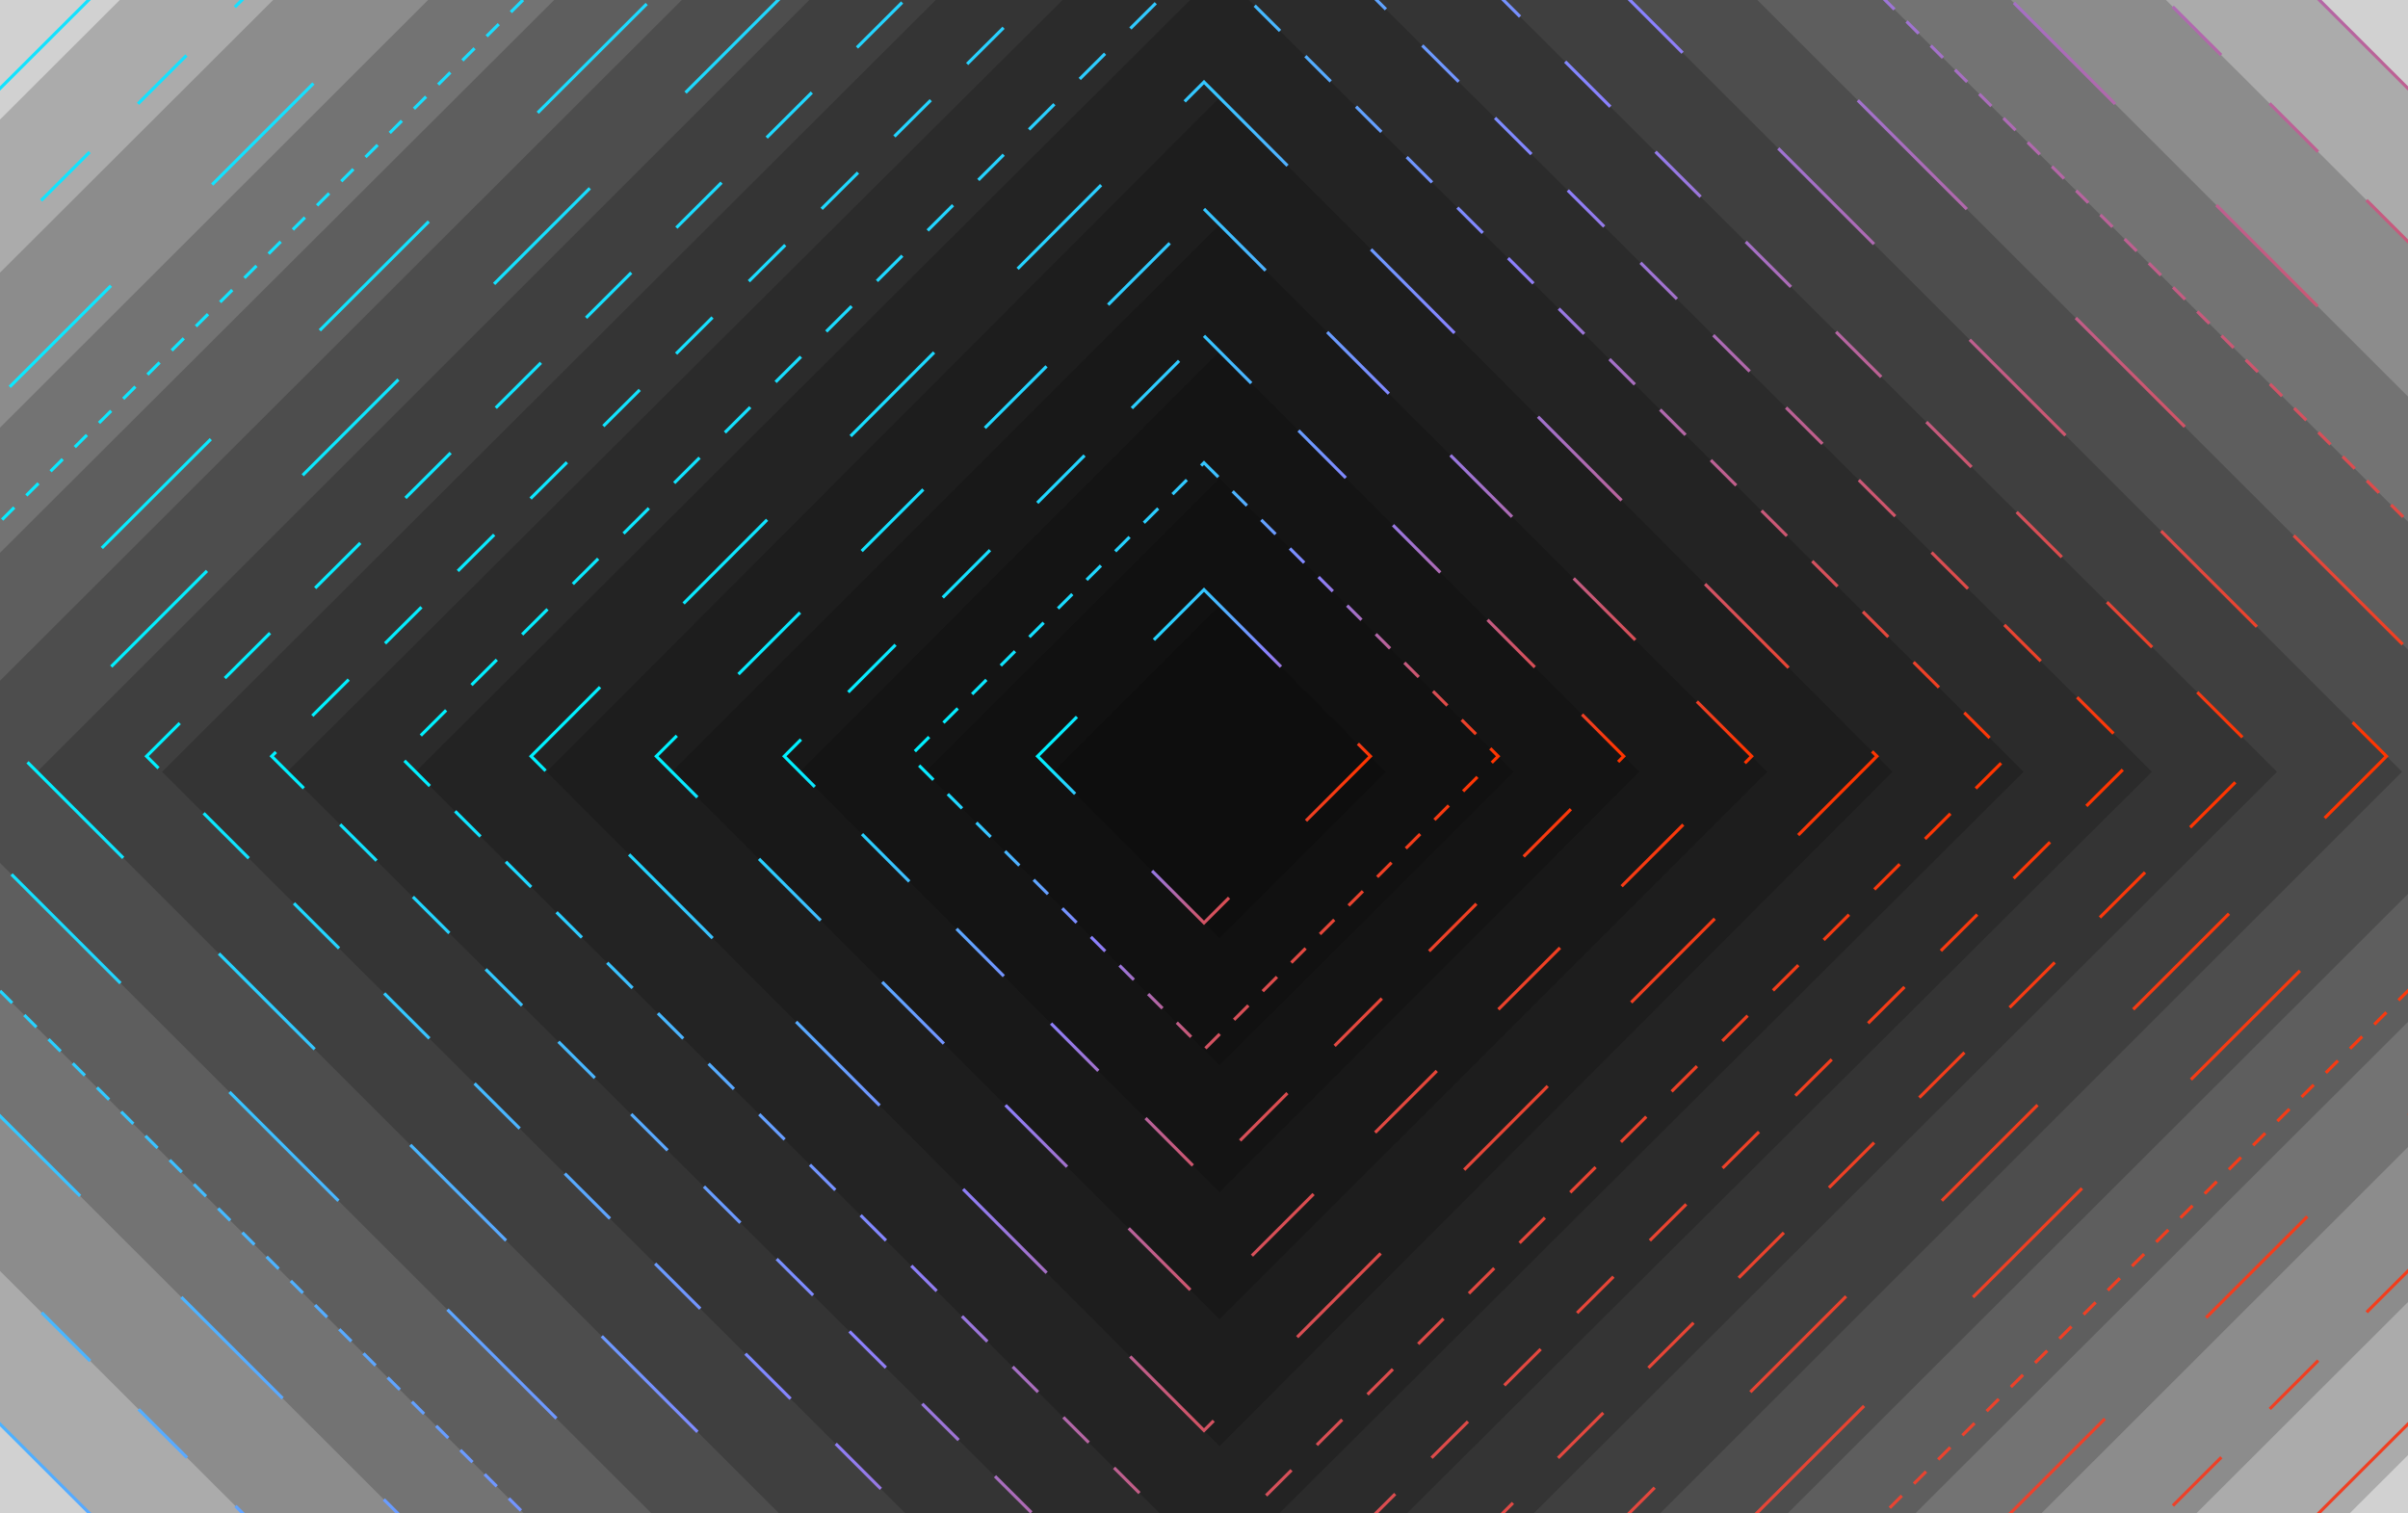 <svg
  width="1548"
  height="973"
  viewBox="0 0 1548 973"
  fill="none"
  xmlns="http://www.w3.org/2000/svg"
>
  <g clip-path="url(#clip0)">
    <g filter="url(#filter0_i)">
      <path
        fill-rule="evenodd"
        clip-rule="evenodd"
        d="M774 -815.728L-530.03 486.224L774 1788.18L2078.03 486.224L774 -815.728Z"
        fill="black"
        fill-opacity="0.18"
      />
    </g>
    <path
      fill-rule="evenodd"
      clip-rule="evenodd"
      d="M774 -815.728L-530.03 486.224L774 1788.18L2078.03 486.224L774 -815.728Z"
      stroke="url(#paint0_linear)"
      stroke-width="2"
      style="mix-blend-mode:hard-light"
    />
    <g filter="url(#filter1_i)">
      <path
        fill-rule="evenodd"
        clip-rule="evenodd"
        d="M774 -715.887L-430.03 486.224L774 1688.34L1978.03 486.224L774 -715.887Z"
        fill="black"
        fill-opacity="0.18"
      />
    </g>
    <path
      fill-rule="evenodd"
      clip-rule="evenodd"
      d="M774 -715.887L-430.03 486.224L774 1688.34L1978.03 486.224L774 -715.887Z"
      stroke="url(#paint1_linear)"
      stroke-width="2"
      style="mix-blend-mode:hard-light"
    />
    <g filter="url(#filter2_i)">
      <path
        d="M774 -617.46L1879.44 486.224L774 1589.91L-331.445 486.224L774 -617.46Z"
        fill="black"
        fill-opacity="0.18"
      />
    </g>
    <path
      d="M774 -617.46L1879.44 486.224L774 1589.91L-331.445 486.224L774 -617.46Z"
      stroke="url(#paint2_linear)"
      stroke-width="2"
      stroke-dasharray="44 44"
      style="mix-blend-mode:hard-light"
    />
    <g filter="url(#filter3_i)">
      <path
        d="M774 -518.405L1779.44 486.224L774 1490.85L-231.445 486.224L774 -518.405Z"
        fill="black"
        fill-opacity="0.18"
      />
    </g>
    <path
      d="M774 -518.405L1779.44 486.224L774 1490.85L-231.445 486.224L774 -518.405Z"
      stroke="url(#paint3_linear)"
      stroke-width="2"
      stroke-dasharray="92 92"
      style="mix-blend-mode:hard-light"
    />
    <g filter="url(#filter4_i)">
      <path
        d="M774 -436.813L1699.14 486.224L774 1409.26L-151.138 486.224L774 -436.813Z"
        fill="black"
        fill-opacity="0.18"
      />
    </g>
    <path
      d="M774 -436.813L1699.14 486.224L774 1409.26L-151.138 486.224L774 -436.813Z"
      stroke="url(#paint4_linear)"
      stroke-width="2"
      stroke-dasharray="11 11"
      style="mix-blend-mode:hard-light"
    />
    <g filter="url(#filter5_i)">
      <path
        d="M774 -355.219L1616.64 486.224L774 1327.67L-68.639 486.224L774 -355.219Z"
        fill="black"
        fill-opacity="0.18"
      />
    </g>
    <path
      d="M774 -355.219L1616.64 486.224L774 1327.67L-68.639 486.224L774 -355.219Z"
      stroke="url(#paint5_linear)"
      stroke-width="2"
      stroke-dasharray="99 99"
      style="mix-blend-mode:hard-light"
    />
    <g filter="url(#filter6_i)">
      <path
        d="M774 -273.626L1534.17 486.224L774 1246.07L13.833 486.224L774 -273.626Z"
        fill="black"
        fill-opacity="0.18"
      />
    </g>
    <path
      d="M774 -273.626L1534.17 486.224L774 1246.07L13.833 486.224L774 -273.626Z"
      stroke="url(#paint6_linear)"
      stroke-width="2"
      stroke-dasharray="87 87"
      style="mix-blend-mode:hard-light"
    />
    <g filter="url(#filter7_i)">
      <path
        d="M774 -192.032L1453.79 486.224L774 1164.48L94.207 486.224L774 -192.032Z"
        fill="black"
        fill-opacity="0.18"
      />
    </g>
    <path
      d="M774 -192.032L1453.79 486.224L774 1164.48L94.207 486.224L774 -192.032Z"
      stroke="url(#paint7_linear)"
      stroke-width="2"
      stroke-dasharray="41 41"
      style="mix-blend-mode:hard-light"
    />
    <g filter="url(#filter8_i)">
      <path
        d="M774 -110.439L1373.35 486.224L774 1082.89L174.648 486.224L774 -110.439Z"
        fill="black"
        fill-opacity="0.18"
      />
    </g>
    <path
      d="M774 -110.439L1373.35 486.224L774 1082.89L174.648 486.224L774 -110.439Z"
      stroke="url(#paint8_linear)"
      stroke-width="2"
      stroke-dasharray="33 33"
      style="mix-blend-mode:hard-light"
    />
    <g filter="url(#filter9_i)">
      <path
        d="M774 -28.846L1290.88 486.224L774 1001.29L257.122 486.224L774 -28.846Z"
        fill="black"
        fill-opacity="0.18"
      />
    </g>
    <path
      d="M774 -28.846L1290.88 486.224L774 1001.29L257.122 486.224L774 -28.846Z"
      stroke="url(#paint9_linear)"
      stroke-width="2"
      stroke-dasharray="23 23"
      style="mix-blend-mode:hard-light"
    />
    <g filter="url(#filter10_i)">
      <path
        d="M774 52.748L1206.59 486.224L774 919.7L341.408 486.224L774 52.748Z"
        fill="black"
        fill-opacity="0.18"
      />
    </g>
    <path
      d="M774 52.748L1206.59 486.224L774 919.7L341.408 486.224L774 52.748Z"
      stroke="url(#paint10_linear)"
      stroke-width="2"
      stroke-dasharray="76 76"
      style="mix-blend-mode:hard-light"
    />
    <g filter="url(#filter11_i)">
      <path
        d="M774 134.342L1126.09 486.224L774 838.107L421.913 486.224L774 134.342Z"
        fill="black"
        fill-opacity="0.18"
      />
    </g>
    <path
      d="M774 134.342L1126.09 486.224L774 838.107L421.913 486.224L774 134.342Z"
      stroke="url(#paint11_linear)"
      stroke-width="2"
      stroke-dasharray="56 56"
      style="mix-blend-mode:hard-light"
    />
    <g filter="url(#filter12_i)">
      <path
        d="M774 215.935L1043.83 486.224L774 756.513L504.17 486.224L774 215.935Z"
        fill="black"
        fill-opacity="0.18"
      />
    </g>
    <path
      d="M774 215.935L1043.83 486.224L774 756.513L504.17 486.224L774 215.935Z"
      stroke="url(#paint12_linear)"
      stroke-width="2"
      stroke-dasharray="43 43"
      style="mix-blend-mode:hard-light"
    />
    <g filter="url(#filter13_i)">
      <path
        d="M774 297.529L963.11 486.224L774 674.92L584.89 486.224L774 297.529Z"
        fill="black"
        fill-opacity="0.15"
      />
    </g>
    <path
      d="M774 297.529L963.11 486.224L774 674.92L584.89 486.224L774 297.529Z"
      stroke="url(#paint13_linear)"
      stroke-width="2"
      stroke-dasharray="13 13"
      style="mix-blend-mode:hard-light"
    />
    <g filter="url(#filter14_i)">
      <path
        d="M774 379.122L881 486.224L774 593.326L667 486.224L774 379.122Z"
        fill="black"
        fill-opacity="0.15"
      />
    </g>
    <path
      d="M774 379.122L881 486.224L774 593.326L667 486.224L774 379.122Z"
      stroke="url(#paint14_linear)"
      stroke-width="2"
      stroke-dasharray="70 70"
      style="mix-blend-mode:hard-light"
    />
  </g>
  <defs>
    <filter
      id="filter0_i"
      x="-531.445"
      y="-817.141"
      width="2620.89"
      height="2616.73"
      filterUnits="userSpaceOnUse"
      color-interpolation-filters="sRGB"
    >
      <feFlood flood-opacity="0" result="BackgroundImageFix" />
      <feBlend
        mode="normal"
        in="SourceGraphic"
        in2="BackgroundImageFix"
        result="shape"
      />
      <feColorMatrix
        in="SourceAlpha"
        type="matrix"
        values="0 0 0 0 0 0 0 0 0 0 0 0 0 0 0 0 0 0 127 0"
        result="hardAlpha"
      />
      <feOffset dx="10" dy="10" />
      <feGaussianBlur stdDeviation="15" />
      <feComposite in2="hardAlpha" operator="arithmetic" k2="-1" k3="1" />
      <feColorMatrix
        type="matrix"
        values="0 0 0 0 0 0 0 0 0 0 0 0 0 0 0 0 0 0 0.25 0"
      />
      <feBlend mode="normal" in2="shape" result="effect1_innerShadow" />
    </filter>
    <filter
      id="filter1_i"
      x="-431.445"
      y="-717.301"
      width="2420.89"
      height="2417.05"
      filterUnits="userSpaceOnUse"
      color-interpolation-filters="sRGB"
    >
      <feFlood flood-opacity="0" result="BackgroundImageFix" />
      <feBlend
        mode="normal"
        in="SourceGraphic"
        in2="BackgroundImageFix"
        result="shape"
      />
      <feColorMatrix
        in="SourceAlpha"
        type="matrix"
        values="0 0 0 0 0 0 0 0 0 0 0 0 0 0 0 0 0 0 127 0"
        result="hardAlpha"
      />
      <feOffset dx="10" dy="10" />
      <feGaussianBlur stdDeviation="15" />
      <feComposite in2="hardAlpha" operator="arithmetic" k2="-1" k3="1" />
      <feColorMatrix
        type="matrix"
        values="0 0 0 0 0 0 0 0 0 0 0 0 0 0 0 0 0 0 0.25 0"
      />
      <feBlend mode="normal" in2="shape" result="effect1_innerShadow" />
    </filter>
    <filter
      id="filter2_i"
      x="-332.86"
      y="-618.873"
      width="2223.72"
      height="2220.19"
      filterUnits="userSpaceOnUse"
      color-interpolation-filters="sRGB"
    >
      <feFlood flood-opacity="0" result="BackgroundImageFix" />
      <feBlend
        mode="normal"
        in="SourceGraphic"
        in2="BackgroundImageFix"
        result="shape"
      />
      <feColorMatrix
        in="SourceAlpha"
        type="matrix"
        values="0 0 0 0 0 0 0 0 0 0 0 0 0 0 0 0 0 0 127 0"
        result="hardAlpha"
      />
      <feOffset dx="10" dy="10" />
      <feGaussianBlur stdDeviation="15" />
      <feComposite in2="hardAlpha" operator="arithmetic" k2="-1" k3="1" />
      <feColorMatrix
        type="matrix"
        values="0 0 0 0 0 0 0 0 0 0 0 0 0 0 0 0 0 0 0.25 0"
      />
      <feBlend mode="normal" in2="shape" result="effect1_innerShadow" />
    </filter>
    <filter
      id="filter3_i"
      x="-232.86"
      y="-519.818"
      width="2023.72"
      height="2022.08"
      filterUnits="userSpaceOnUse"
      color-interpolation-filters="sRGB"
    >
      <feFlood flood-opacity="0" result="BackgroundImageFix" />
      <feBlend
        mode="normal"
        in="SourceGraphic"
        in2="BackgroundImageFix"
        result="shape"
      />
      <feColorMatrix
        in="SourceAlpha"
        type="matrix"
        values="0 0 0 0 0 0 0 0 0 0 0 0 0 0 0 0 0 0 127 0"
        result="hardAlpha"
      />
      <feOffset dx="10" dy="10" />
      <feGaussianBlur stdDeviation="15" />
      <feComposite in2="hardAlpha" operator="arithmetic" k2="-1" k3="1" />
      <feColorMatrix
        type="matrix"
        values="0 0 0 0 0 0 0 0 0 0 0 0 0 0 0 0 0 0 0.25 0"
      />
      <feBlend mode="normal" in2="shape" result="effect1_innerShadow" />
    </filter>
    <filter
      id="filter4_i"
      x="-152.554"
      y="-438.226"
      width="1863.11"
      height="1858.9"
      filterUnits="userSpaceOnUse"
      color-interpolation-filters="sRGB"
    >
      <feFlood flood-opacity="0" result="BackgroundImageFix" />
      <feBlend
        mode="normal"
        in="SourceGraphic"
        in2="BackgroundImageFix"
        result="shape"
      />
      <feColorMatrix
        in="SourceAlpha"
        type="matrix"
        values="0 0 0 0 0 0 0 0 0 0 0 0 0 0 0 0 0 0 127 0"
        result="hardAlpha"
      />
      <feOffset dx="10" dy="10" />
      <feGaussianBlur stdDeviation="15" />
      <feComposite in2="hardAlpha" operator="arithmetic" k2="-1" k3="1" />
      <feColorMatrix
        type="matrix"
        values="0 0 0 0 0 0 0 0 0 0 0 0 0 0 0 0 0 0 0.25 0"
      />
      <feBlend mode="normal" in2="shape" result="effect1_innerShadow" />
    </filter>
    <filter
      id="filter5_i"
      x="-70.055"
      y="-356.633"
      width="1698.11"
      height="1695.71"
      filterUnits="userSpaceOnUse"
      color-interpolation-filters="sRGB"
    >
      <feFlood flood-opacity="0" result="BackgroundImageFix" />
      <feBlend
        mode="normal"
        in="SourceGraphic"
        in2="BackgroundImageFix"
        result="shape"
      />
      <feColorMatrix
        in="SourceAlpha"
        type="matrix"
        values="0 0 0 0 0 0 0 0 0 0 0 0 0 0 0 0 0 0 127 0"
        result="hardAlpha"
      />
      <feOffset dx="10" dy="10" />
      <feGaussianBlur stdDeviation="15" />
      <feComposite in2="hardAlpha" operator="arithmetic" k2="-1" k3="1" />
      <feColorMatrix
        type="matrix"
        values="0 0 0 0 0 0 0 0 0 0 0 0 0 0 0 0 0 0 0.25 0"
      />
      <feBlend mode="normal" in2="shape" result="effect1_innerShadow" />
    </filter>
    <filter
      id="filter6_i"
      x="12.419"
      y="-275.04"
      width="1533.16"
      height="1532.53"
      filterUnits="userSpaceOnUse"
      color-interpolation-filters="sRGB"
    >
      <feFlood flood-opacity="0" result="BackgroundImageFix" />
      <feBlend
        mode="normal"
        in="SourceGraphic"
        in2="BackgroundImageFix"
        result="shape"
      />
      <feColorMatrix
        in="SourceAlpha"
        type="matrix"
        values="0 0 0 0 0 0 0 0 0 0 0 0 0 0 0 0 0 0 127 0"
        result="hardAlpha"
      />
      <feOffset dx="10" dy="10" />
      <feGaussianBlur stdDeviation="15" />
      <feComposite in2="hardAlpha" operator="arithmetic" k2="-1" k3="1" />
      <feColorMatrix
        type="matrix"
        values="0 0 0 0 0 0 0 0 0 0 0 0 0 0 0 0 0 0 0.25 0"
      />
      <feBlend mode="normal" in2="shape" result="effect1_innerShadow" />
    </filter>
    <filter
      id="filter7_i"
      x="92.791"
      y="-193.445"
      width="1372.42"
      height="1369.34"
      filterUnits="userSpaceOnUse"
      color-interpolation-filters="sRGB"
    >
      <feFlood flood-opacity="0" result="BackgroundImageFix" />
      <feBlend
        mode="normal"
        in="SourceGraphic"
        in2="BackgroundImageFix"
        result="shape"
      />
      <feColorMatrix
        in="SourceAlpha"
        type="matrix"
        values="0 0 0 0 0 0 0 0 0 0 0 0 0 0 0 0 0 0 127 0"
        result="hardAlpha"
      />
      <feOffset dx="10" dy="10" />
      <feGaussianBlur stdDeviation="15" />
      <feComposite in2="hardAlpha" operator="arithmetic" k2="-1" k3="1" />
      <feColorMatrix
        type="matrix"
        values="0 0 0 0 0 0 0 0 0 0 0 0 0 0 0 0 0 0 0.25 0"
      />
      <feBlend mode="normal" in2="shape" result="effect1_innerShadow" />
    </filter>
    <filter
      id="filter8_i"
      x="173.231"
      y="-111.85"
      width="1211.54"
      height="1206.15"
      filterUnits="userSpaceOnUse"
      color-interpolation-filters="sRGB"
    >
      <feFlood flood-opacity="0" result="BackgroundImageFix" />
      <feBlend
        mode="normal"
        in="SourceGraphic"
        in2="BackgroundImageFix"
        result="shape"
      />
      <feColorMatrix
        in="SourceAlpha"
        type="matrix"
        values="0 0 0 0 0 0 0 0 0 0 0 0 0 0 0 0 0 0 127 0"
        result="hardAlpha"
      />
      <feOffset dx="10" dy="10" />
      <feGaussianBlur stdDeviation="15" />
      <feComposite in2="hardAlpha" operator="arithmetic" k2="-1" k3="1" />
      <feColorMatrix
        type="matrix"
        values="0 0 0 0 0 0 0 0 0 0 0 0 0 0 0 0 0 0 0.25 0"
      />
      <feBlend mode="normal" in2="shape" result="effect1_innerShadow" />
    </filter>
    <filter
      id="filter9_i"
      x="255.706"
      y="-30.257"
      width="1046.59"
      height="1042.96"
      filterUnits="userSpaceOnUse"
      color-interpolation-filters="sRGB"
    >
      <feFlood flood-opacity="0" result="BackgroundImageFix" />
      <feBlend
        mode="normal"
        in="SourceGraphic"
        in2="BackgroundImageFix"
        result="shape"
      />
      <feColorMatrix
        in="SourceAlpha"
        type="matrix"
        values="0 0 0 0 0 0 0 0 0 0 0 0 0 0 0 0 0 0 127 0"
        result="hardAlpha"
      />
      <feOffset dx="10" dy="10" />
      <feGaussianBlur stdDeviation="15" />
      <feComposite in2="hardAlpha" operator="arithmetic" k2="-1" k3="1" />
      <feColorMatrix
        type="matrix"
        values="0 0 0 0 0 0 0 0 0 0 0 0 0 0 0 0 0 0 0.25 0"
      />
      <feBlend mode="normal" in2="shape" result="effect1_innerShadow" />
    </filter>
    <filter
      id="filter10_i"
      x="339.995"
      y="51.332"
      width="878.01"
      height="879.783"
      filterUnits="userSpaceOnUse"
      color-interpolation-filters="sRGB"
    >
      <feFlood flood-opacity="0" result="BackgroundImageFix" />
      <feBlend
        mode="normal"
        in="SourceGraphic"
        in2="BackgroundImageFix"
        result="shape"
      />
      <feColorMatrix
        in="SourceAlpha"
        type="matrix"
        values="0 0 0 0 0 0 0 0 0 0 0 0 0 0 0 0 0 0 127 0"
        result="hardAlpha"
      />
      <feOffset dx="10" dy="10" />
      <feGaussianBlur stdDeviation="15" />
      <feComposite in2="hardAlpha" operator="arithmetic" k2="-1" k3="1" />
      <feColorMatrix
        type="matrix"
        values="0 0 0 0 0 0 0 0 0 0 0 0 0 0 0 0 0 0 0.25 0"
      />
      <feBlend mode="normal" in2="shape" result="effect1_innerShadow" />
    </filter>
    <filter
      id="filter11_i"
      x="420.498"
      y="132.928"
      width="717.004"
      height="716.593"
      filterUnits="userSpaceOnUse"
      color-interpolation-filters="sRGB"
    >
      <feFlood flood-opacity="0" result="BackgroundImageFix" />
      <feBlend
        mode="normal"
        in="SourceGraphic"
        in2="BackgroundImageFix"
        result="shape"
      />
      <feColorMatrix
        in="SourceAlpha"
        type="matrix"
        values="0 0 0 0 0 0 0 0 0 0 0 0 0 0 0 0 0 0 127 0"
        result="hardAlpha"
      />
      <feOffset dx="10" dy="10" />
      <feGaussianBlur stdDeviation="15" />
      <feComposite in2="hardAlpha" operator="arithmetic" k2="-1" k3="1" />
      <feColorMatrix
        type="matrix"
        values="0 0 0 0 0 0 0 0 0 0 0 0 0 0 0 0 0 0 0.25 0"
      />
      <feBlend mode="normal" in2="shape" result="effect1_innerShadow" />
    </filter>
    <filter
      id="filter12_i"
      x="502.757"
      y="214.52"
      width="552.487"
      height="553.409"
      filterUnits="userSpaceOnUse"
      color-interpolation-filters="sRGB"
    >
      <feFlood flood-opacity="0" result="BackgroundImageFix" />
      <feBlend
        mode="normal"
        in="SourceGraphic"
        in2="BackgroundImageFix"
        result="shape"
      />
      <feColorMatrix
        in="SourceAlpha"
        type="matrix"
        values="0 0 0 0 0 0 0 0 0 0 0 0 0 0 0 0 0 0 127 0"
        result="hardAlpha"
      />
      <feOffset dx="10" dy="10" />
      <feGaussianBlur stdDeviation="15" />
      <feComposite in2="hardAlpha" operator="arithmetic" k2="-1" k3="1" />
      <feColorMatrix
        type="matrix"
        values="0 0 0 0 0 0 0 0 0 0 0 0 0 0 0 0 0 0 0.25 0"
      />
      <feBlend mode="normal" in2="shape" result="effect1_innerShadow" />
    </filter>
    <filter
      id="filter13_i"
      x="583.474"
      y="296.116"
      width="391.051"
      height="390.216"
      filterUnits="userSpaceOnUse"
      color-interpolation-filters="sRGB"
    >
      <feFlood flood-opacity="0" result="BackgroundImageFix" />
      <feBlend
        mode="normal"
        in="SourceGraphic"
        in2="BackgroundImageFix"
        result="shape"
      />
      <feColorMatrix
        in="SourceAlpha"
        type="matrix"
        values="0 0 0 0 0 0 0 0 0 0 0 0 0 0 0 0 0 0 127 0"
        result="hardAlpha"
      />
      <feOffset dx="10" dy="10" />
      <feGaussianBlur stdDeviation="15" />
      <feComposite in2="hardAlpha" operator="arithmetic" k2="-1" k3="1" />
      <feColorMatrix
        type="matrix"
        values="0 0 0 0 0 0 0 0 0 0 0 0 0 0 0 0 0 0 0.25 0"
      />
      <feBlend mode="normal" in2="shape" result="effect1_innerShadow" />
    </filter>
    <filter
      id="filter14_i"
      x="665.586"
      y="377.707"
      width="226.827"
      height="227.034"
      filterUnits="userSpaceOnUse"
      color-interpolation-filters="sRGB"
    >
      <feFlood flood-opacity="0" result="BackgroundImageFix" />
      <feBlend
        mode="normal"
        in="SourceGraphic"
        in2="BackgroundImageFix"
        result="shape"
      />
      <feColorMatrix
        in="SourceAlpha"
        type="matrix"
        values="0 0 0 0 0 0 0 0 0 0 0 0 0 0 0 0 0 0 127 0"
        result="hardAlpha"
      />
      <feOffset dx="10" dy="10" />
      <feGaussianBlur stdDeviation="15" />
      <feComposite in2="hardAlpha" operator="arithmetic" k2="-1" k3="1" />
      <feColorMatrix
        type="matrix"
        values="0 0 0 0 0 0 0 0 0 0 0 0 0 0 0 0 0 0 0.25 0"
      />
      <feBlend mode="normal" in2="shape" result="effect1_innerShadow" />
    </filter>
    <linearGradient
      id="paint0_linear"
      x1="1709.93"
      y1="1064.48"
      x2="-165.612"
      y2="-69.695"
      gradientUnits="userSpaceOnUse"
    >
      <stop stop-color="#FF3500" />
      <stop offset="0.499" stop-color="#8B81FF" />
      <stop offset="1" stop-color="#00F1FF" />
    </linearGradient>
    <linearGradient
      id="paint1_linear"
      x1="1638.16"
      y1="1020.14"
      x2="-93.558"
      y2="-27.064"
      gradientUnits="userSpaceOnUse"
    >
      <stop stop-color="#FF3500" />
      <stop offset="0.499" stop-color="#8B81FF" />
      <stop offset="1" stop-color="#00F1FF" />
    </linearGradient>
    <linearGradient
      id="paint2_linear"
      x1="1567.4"
      y1="976.421"
      x2="-22.523"
      y2="14.963"
      gradientUnits="userSpaceOnUse"
    >
      <stop stop-color="#FF3500" />
      <stop offset="0.499" stop-color="#8B81FF" />
      <stop offset="1" stop-color="#00F1FF" />
    </linearGradient>
    <linearGradient
      id="paint3_linear"
      x1="1495.63"
      y1="933.124"
      x2="48.927"
      y2="57.592"
      gradientUnits="userSpaceOnUse"
    >
      <stop stop-color="#FF3500" />
      <stop offset="0.499" stop-color="#8B81FF" />
      <stop offset="1" stop-color="#00F1FF" />
    </linearGradient>
    <linearGradient
      id="paint4_linear"
      x1="1437.99"
      y1="895.631"
      x2="107.877"
      y2="91.832"
      gradientUnits="userSpaceOnUse"
    >
      <stop stop-color="#FF3500" />
      <stop offset="0.499" stop-color="#8B81FF" />
      <stop offset="1" stop-color="#00F1FF" />
    </linearGradient>
    <linearGradient
      id="paint5_linear"
      x1="1378.78"
      y1="860.078"
      x2="166.728"
      y2="126.999"
      gradientUnits="userSpaceOnUse"
    >
      <stop stop-color="#FF3500" />
      <stop offset="0.499" stop-color="#8B81FF" />
      <stop offset="1" stop-color="#00F1FF" />
    </linearGradient>
    <linearGradient
      id="paint6_linear"
      x1="1319.59"
      y1="824.504"
      x2="225.577"
      y2="162.156"
      gradientUnits="userSpaceOnUse"
    >
      <stop stop-color="#FF3500" />
      <stop offset="0.499" stop-color="#8B81FF" />
      <stop offset="1" stop-color="#00F1FF" />
    </linearGradient>
    <linearGradient
      id="paint7_linear"
      x1="1261.9"
      y1="787.067"
      x2="284.526"
      y2="196.424"
      gradientUnits="userSpaceOnUse"
    >
      <stop stop-color="#FF3500" />
      <stop offset="0.499" stop-color="#8B81FF" />
      <stop offset="1" stop-color="#00F1FF" />
    </linearGradient>
    <linearGradient
      id="paint8_linear"
      x1="1204.17"
      y1="749.696"
      x2="343.464"
      y2="230.72"
      gradientUnits="userSpaceOnUse"
    >
      <stop stop-color="#FF3500" />
      <stop offset="0.499" stop-color="#8B81FF" />
      <stop offset="1" stop-color="#00F1FF" />
    </linearGradient>
    <linearGradient
      id="paint9_linear"
      x1="1144.98"
      y1="714.118"
      x2="402.319"
      y2="265.878"
      gradientUnits="userSpaceOnUse"
    >
      <stop stop-color="#FF3500" />
      <stop offset="0.499" stop-color="#8B81FF" />
      <stop offset="1" stop-color="#00F1FF" />
    </linearGradient>
    <linearGradient
      id="paint10_linear"
      x1="1083.22"
      y1="679.366"
      x2="462.356"
      y2="302.553"
      gradientUnits="userSpaceOnUse"
    >
      <stop stop-color="#FF3500" />
      <stop offset="0.499" stop-color="#8B81FF" />
      <stop offset="1" stop-color="#00F1FF" />
    </linearGradient>
    <linearGradient
      id="paint11_linear"
      x1="1026.7"
      y1="642.828"
      x2="520.031"
      y2="336.125"
      gradientUnits="userSpaceOnUse"
    >
      <stop stop-color="#FF3500" />
      <stop offset="0.499" stop-color="#8B81FF" />
      <stop offset="1" stop-color="#00F1FF" />
    </linearGradient>
    <linearGradient
      id="paint12_linear"
      x1="967.007"
      y1="606.655"
      x2="579.55"
      y2="371.58"
      gradientUnits="userSpaceOnUse"
    >
      <stop stop-color="#FF3500" />
      <stop offset="0.499" stop-color="#8B81FF" />
      <stop offset="1" stop-color="#00F1FF" />
    </linearGradient>
    <linearGradient
      id="paint13_linear"
      x1="909.729"
      y1="569.932"
      x2="637.825"
      y2="405.605"
      gradientUnits="userSpaceOnUse"
    >
      <stop stop-color="#FF3500" />
      <stop offset="0.499" stop-color="#8B81FF" />
      <stop offset="1" stop-color="#00F1FF" />
    </linearGradient>
    <linearGradient
      id="paint14_linear"
      x1="850.65"
      y1="533.945"
      x2="696.839"
      y2="440.695"
      gradientUnits="userSpaceOnUse"
    >
      <stop stop-color="#FF3500" />
      <stop offset="0.499" stop-color="#8B81FF" />
      <stop offset="1" stop-color="#00F1FF" />
    </linearGradient>
    <clipPath id="clip0">
      <rect width="1548" height="973" fill="white" />
    </clipPath>
  </defs>
</svg>
